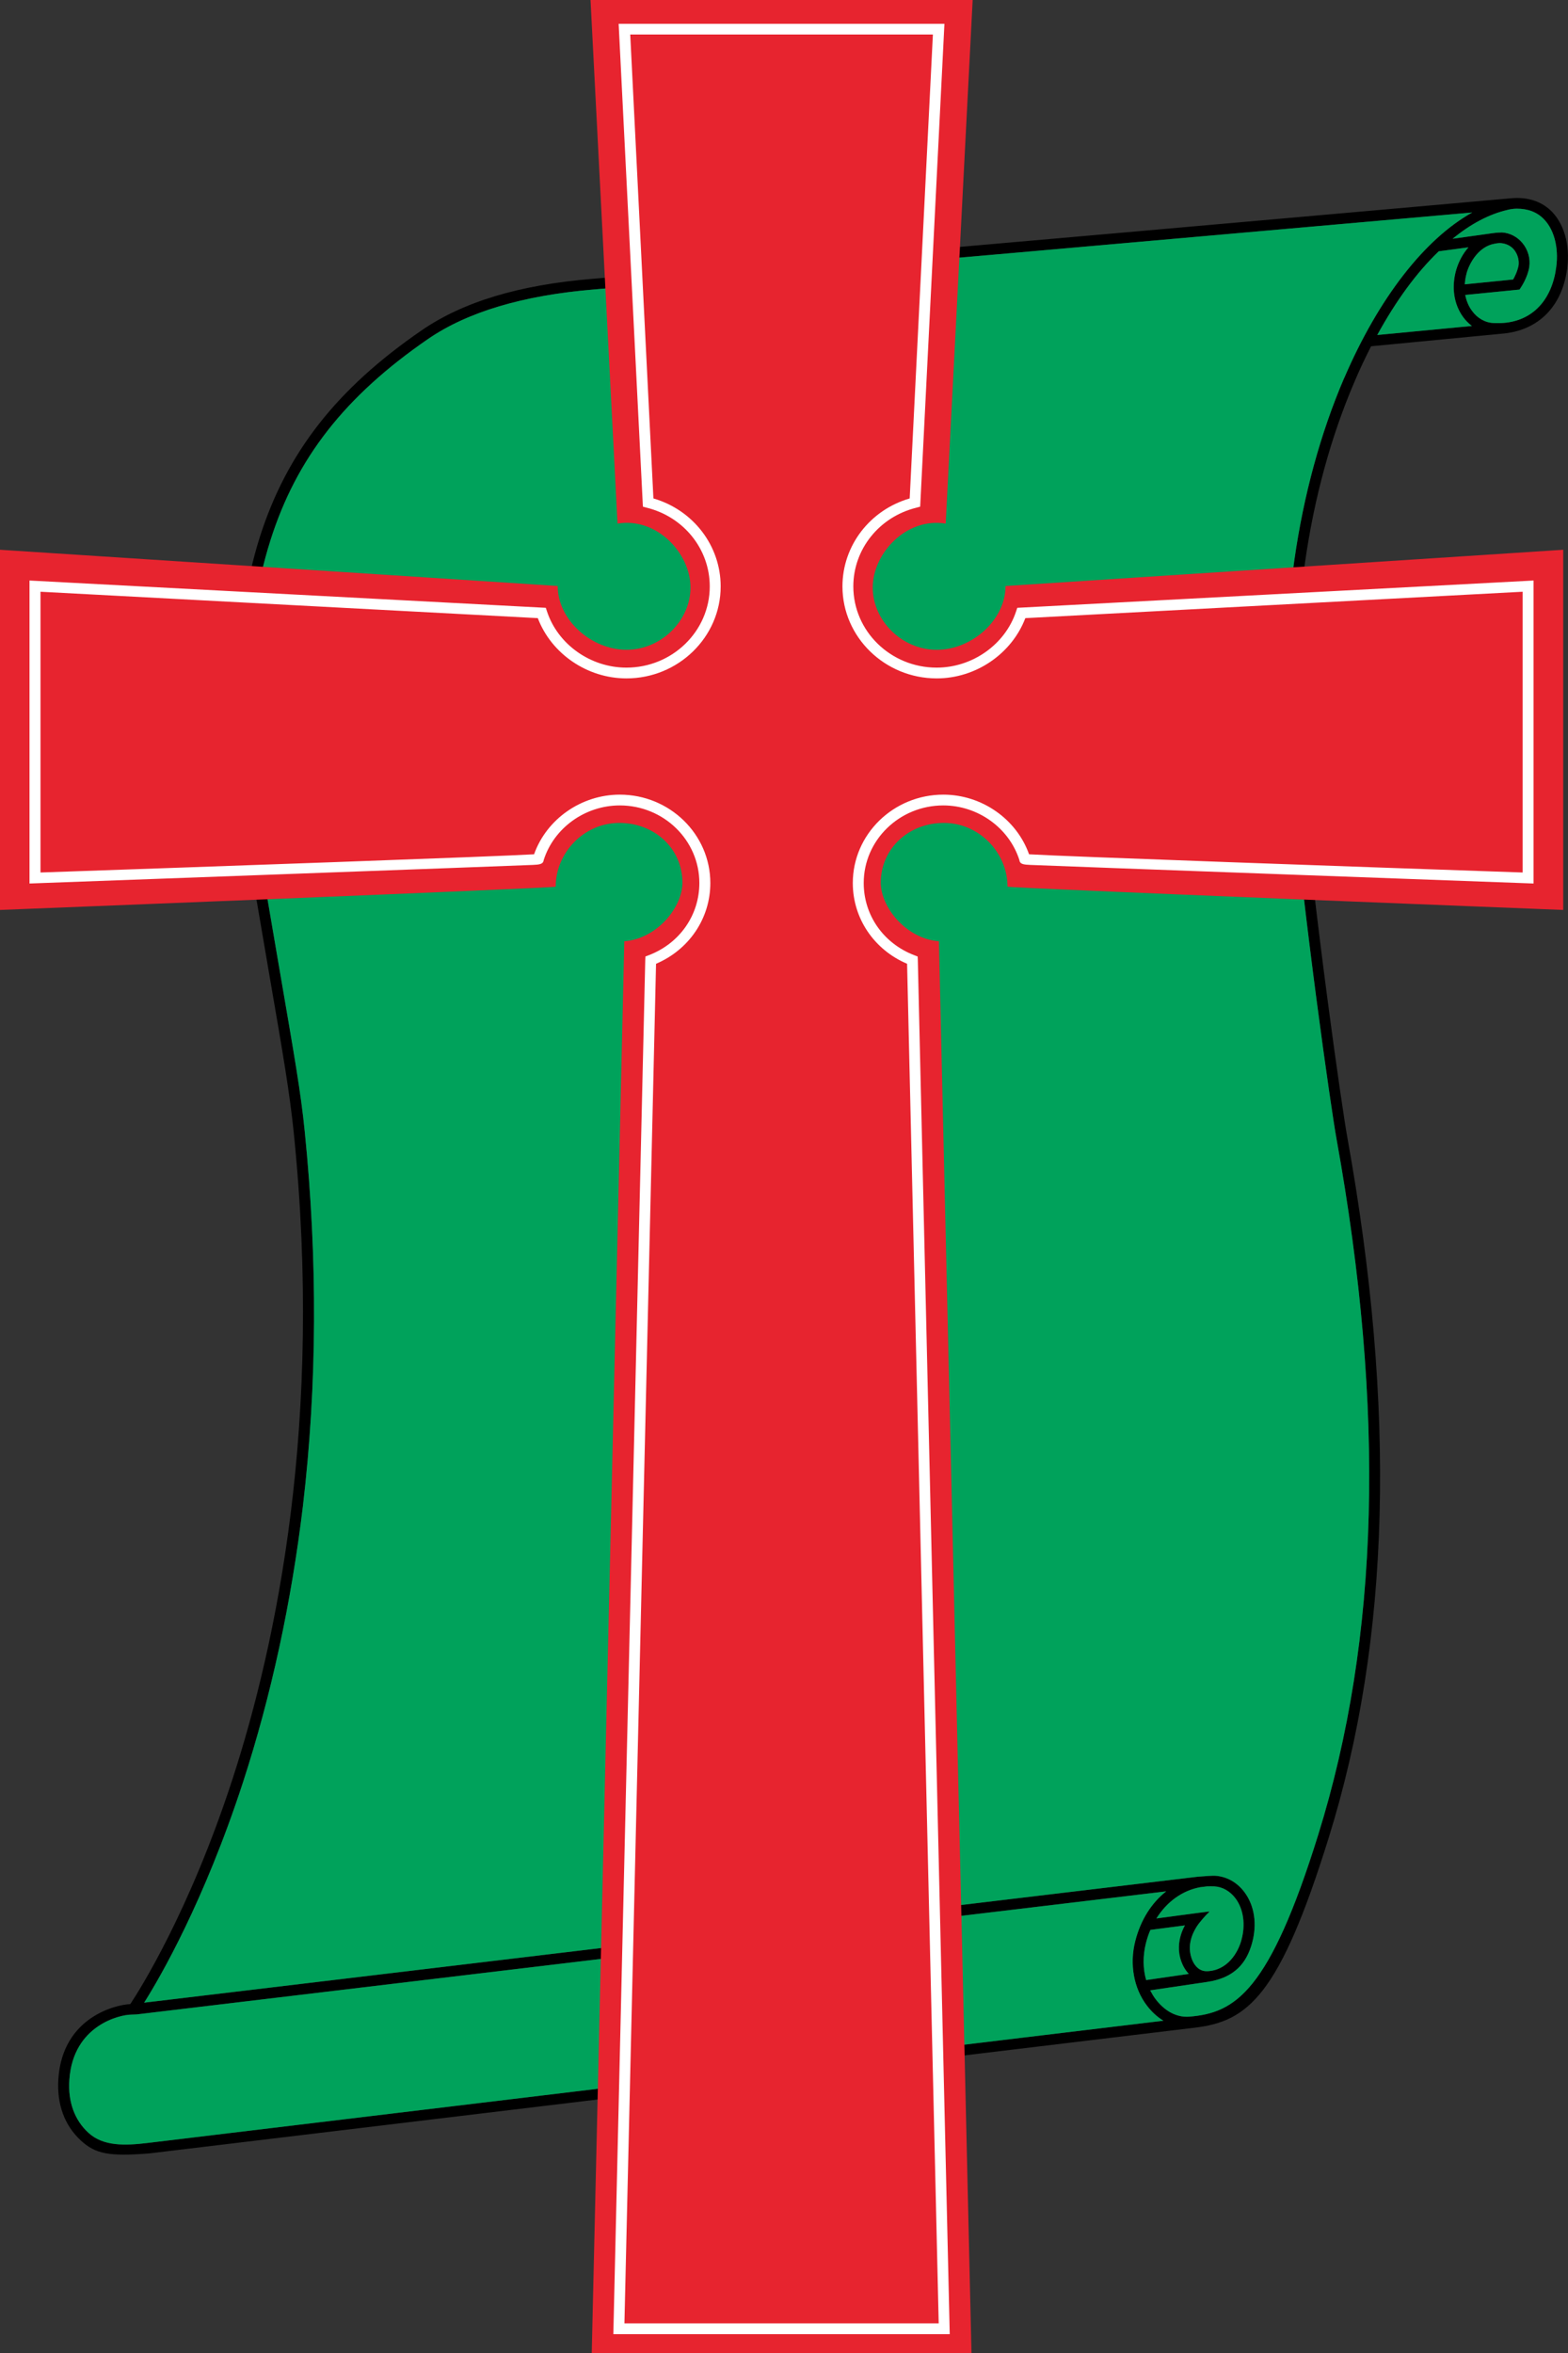 <?xml version="1.0" encoding="UTF-8"?>
<svg id="Layer_2" data-name="Layer 2" xmlns="http://www.w3.org/2000/svg" viewBox="0 0 566.93 850.39">
  <rect x="0" y="0" width="566.93" height="850.39" fill="#333333" stroke="none"/>
  <defs>
    <style>
      .cls-1 {
        fill: #fff;
      }

      .cls-2 {
        fill: #e7242f;
      }

      .cls-3 {
        fill: #00a25b;
      }
    </style>
  </defs>
  <g id="_레이어_1" data-name="레이어 1">
    <g>
      <path d="m561.27,76.66c-3.71-3.86-8.88-5.59-15.1-4.99h0c-2.59.26-258.25,22.89-331.93,29.1-26.64,2.2-46.86,8.36-61.82,18.64-30.75,21.14-48.75,44.2-58.46,74.63-10.47,33.06-10.84,74.98-1.06,132.01,1.58,9.37,2.99,17.61,4.23,24.78,5.46,31.55,7.66,44.63,9.07,58.43,10.67,104.1-6.13,184.43-22.07,233.52-15.65,48.13-33.65,76.43-37.02,81.52-5.04.19-24.49,4.57-26.01,27.04-.6,9.1,2.21,16.83,8.19,22.31,5.23,4.8,10.16,5.77,24.62,4.62,0,0,377.31-45.34,377.83-45.41,19.5-2.27,30.84-11.42,48.66-68.63,22.34-71.74,24.5-154.53,6.73-253.25-1.85-10.1-11.71-78.44-17.04-136.2-4.37-48.58,2.6-97.11,19.61-136.73,1.88-4.49,3.95-8.8,6.03-12.9l47.1-4.53c12.39-.94,21.18-8.68,23.55-21.92,1.56-8.75-.33-16.96-5.12-22.04Zm-146.98,625.73c.45-1.74.97-3.39,1.65-4.91l12.48-1.63c-1.09,1.95-2.06,4.62-2.17,7.63-.13,3.59,1.16,7.34,3.57,9.9l-15.41,2.23c-1.19-4.12-1.23-8.72-.12-13.22Zm22.11,10.01c-4.09.17-6.32-4.6-6.2-8.76.19-5.06,3.67-8.97,3.67-8.97,0,0,1.69-2.16,3.18-3.5.1-.11.44-.41-.17-.3-.68.04-18.77,2.47-18.77,2.47,3.8-6.08,9.43-10.12,15.88-11.3l2.42-.29c.87,0,1.7-.06,2.63,0,2.96.15,5.69,1.71,7.7,4.37,2.87,3.87,3.65,9.5,2.09,15.08-1.16,4.34-4.96,10.99-12.44,11.21Zm-382.95,62.07c-8.3,1-16.13,1.26-21.47-3.66-5.05-4.59-7.46-11.28-6.9-19.17,1.35-19.93,18.61-23.54,22.35-23.54.37,0,1.91-.07,1.91-.07l372.31-44.48c-5.26,4.13-9.23,10.29-11.17,17.93-2.16,8.38-.55,17.22,4.26,23.43,1.72,2.26,3.69,4.02,5.89,5.39l-367.19,44.17ZM486,136.6c-17.21,40.15-24.23,89.34-19.8,138.48,5.3,57.94,15.17,126.38,17.04,136.56,17.7,98.05,15.53,180.35-6.63,251.49-17.65,56.71-29.98,64.38-46.63,65.71-4.69.37-8.98-2.18-12.07-6.22-.8-1.02-1.45-2.16-2.05-3.29l20.54-3.03c9.97-1.45,14.33-6.85,16.31-14.09,1.88-6.83.86-13.5-2.75-18.35-2.7-3.61-6.49-5.71-10.7-5.95-1.02-.03-3.26.11-6.17.35l-380.97,45.52c5.79-9.17,21.67-36.51,35.75-79.67,10.23-31.45,17.49-65.1,21.66-99.86,5.13-43.53,5.34-89.05.65-135.36-1.39-13.91-3.7-27.01-9.14-58.64-1.24-7.24-2.63-15.41-4.24-24.8-9.6-56.42-9.32-97.8,1-130.22,9.39-29.62,26.92-52.02,56.92-72.68,14.2-9.77,34.33-15.78,59.9-17.92,63.59-5.38,262.64-23,317.68-27.83-17.16,9.57-33.81,30.83-46.28,59.82Zm34.17-45.77l10.77-1.44c-2.08,2.33-3.55,5.21-4.42,8.1-1.81,6.25-.88,12.49,2.51,17.12.91,1.25,1.98,2.29,3.14,3.2l-34.21,3.26c6.82-12.43,14.2-22.53,22.22-30.23h0Zm10.15,7.71c1.09-3.64,4.33-9.48,10.14-10.47,0,0,1.37-.31,2.38-.19,1.76.19,3.37.94,4.53,2.3,1.32,1.59,1.94,3.76,1.69,5.71-.37,2.04-1.36,4.07-1.97,5.12l-17.48,1.75c.08-1.4.33-2.8.72-4.21Zm32.13-.5c-2,11.44-9.26,18.29-19.7,18.72,0,0-1.76.03-2.57,0-3.17-.11-6.01-1.72-7.95-4.42-1.24-1.64-2.05-3.64-2.45-5.74l19.62-1.95.51-.78s2.46-3.6,3.01-7.39c.47-3.01-.47-6.3-2.52-8.72-1.89-2.23-4.51-3.58-7.34-3.75-.71,0-2.08.08-3.37.26l-14.48,2.02c6.49-5.33,13.12-8.85,19.73-10.4.52-.16,2.05-.48,3.45-.48,4.09,0,7.42,1.25,9.93,3.91,3.91,4.07,5.52,11.25,4.11,18.72Z"/>
      <path class="cls-3" d="m414.29,702.4c.45-1.74.97-3.39,1.65-4.91l12.48-1.63c-1.09,1.95-2.06,4.62-2.17,7.63-.13,3.59,1.16,7.34,3.57,9.9l-15.41,2.23c-1.19-4.12-1.23-8.72-.12-13.22Zm22.11,10.01c-4.09.17-6.32-4.6-6.2-8.76.19-5.06,3.67-8.97,3.67-8.97,0,0,1.69-2.16,3.18-3.5.1-.11.44-.41-.17-.3-.68.04-18.77,2.47-18.77,2.47,3.8-6.08,9.43-10.12,15.88-11.3l2.42-.29c.87,0,1.7-.06,2.63,0,2.96.15,5.69,1.71,7.7,4.37,2.87,3.87,3.65,9.5,2.09,15.08-1.16,4.34-4.96,10.99-12.44,11.21Zm-382.95,62.07c-8.3,1-16.13,1.26-21.47-3.66-5.05-4.59-7.46-11.28-6.9-19.17,1.35-19.93,18.61-23.54,22.35-23.54.37,0,1.91-.07,1.91-.07l372.31-44.48c-5.26,4.13-9.23,10.29-11.17,17.93-2.16,8.38-.55,17.22,4.26,23.43,1.72,2.26,3.69,4.02,5.89,5.39l-367.19,44.17ZM486,136.6c-17.21,40.15-24.23,89.34-19.8,138.48,5.3,57.94,15.17,126.38,17.04,136.56,17.7,98.05,15.53,180.35-6.63,251.49-17.65,56.71-29.98,64.38-46.63,65.71-4.69.37-8.98-2.18-12.07-6.22-.8-1.02-1.45-2.16-2.05-3.29l20.54-3.03c9.97-1.45,14.33-6.85,16.31-14.09,1.88-6.83.86-13.5-2.75-18.35-2.7-3.61-6.49-5.71-10.7-5.95-1.02-.03-3.26.11-6.17.35l-380.97,45.52c5.79-9.17,21.67-36.51,35.75-79.67,10.23-31.45,17.49-65.1,21.66-99.86,5.13-43.53,5.34-89.05.65-135.36-1.39-13.91-3.7-27.01-9.14-58.64-1.24-7.24-2.63-15.41-4.24-24.8-9.6-56.42-9.32-97.8,1-130.22,9.39-29.62,26.92-52.02,56.92-72.68,14.2-9.77,34.33-15.78,59.9-17.92,63.59-5.38,262.64-23,317.68-27.83-17.16,9.57-33.81,30.83-46.28,59.82Zm34.17-45.77l10.77-1.44c-2.08,2.33-3.55,5.21-4.42,8.1-1.81,6.25-.88,12.49,2.51,17.12.91,1.25,1.98,2.29,3.14,3.2l-34.21,3.26c6.82-12.43,14.2-22.53,22.22-30.23h0Zm10.15,7.71c1.09-3.64,4.33-9.48,10.14-10.47,0,0,1.37-.31,2.38-.19,1.76.19,3.37.94,4.53,2.3,1.32,1.59,1.94,3.76,1.69,5.71-.37,2.04-1.36,4.07-1.97,5.12l-17.48,1.75c.08-1.4.33-2.8.72-4.21Zm32.13-.5c-2,11.44-9.26,18.29-19.7,18.72,0,0-1.76.03-2.57,0-3.17-.11-6.01-1.72-7.95-4.42-1.24-1.64-2.05-3.64-2.45-5.74l19.62-1.95.51-.78s2.46-3.6,3.01-7.39c.47-3.01-.47-6.3-2.52-8.72-1.89-2.23-4.51-3.58-7.34-3.75-.71,0-2.08.08-3.37.26l-14.48,2.02c6.49-5.33,13.12-8.85,19.73-10.4.52-.16,2.05-.48,3.45-.48,4.09,0,7.42,1.25,9.93,3.91,3.91,4.07,5.52,11.25,4.11,18.72Z"/>
      <path class="cls-2" d="m351.25,850.39s-11.74-508.88-11.77-510.21c-11.85-.88-21.09-12.34-21.03-21.3.13-12.35,10.17-21.47,22.84-21.47s22.99,10.69,22.99,23.04c0,.51,200.92,8.41,200.92,8.41v-130.17l-201.64,13.1c0,12.31-12.2,23.06-24.87,23.06s-23.17-10.66-23.15-22.55c.04-12.3,12.1-25.4,26.39-23.06L351.68,0h-138.17l9.76,189.23c14.28-2.34,26.35,10.76,26.39,23.06.02,11.89-10.5,22.55-23.15,22.55s-24.87-10.75-24.87-23.06L0,198.69v130.17s200.92-7.9,200.92-8.41c0-12.35,10.31-23.04,22.99-23.04s22.71,9.12,22.84,21.47c.06,8.96-9.18,20.42-21.03,21.3-.03,1.33-11.77,510.21-11.77,510.21h137.31Z"/>
      <path class="cls-1" d="m221.76,843.59s11.53-495.32,11.54-496.65l.06-1.25,1.22-.47c11.14-4.25,18.28-14.46,18.28-26.09,0-15.51-12.92-28.04-28.76-28.04-12.55,0-23.83,8.13-27.53,19.77-.16,1.54-1.72,1.62-3.89,1.73-1.32.11-182.01,6.72-182.01,6.72v-109.5l186.67,9.86.43,1.29c3.94,11.97,15.79,20.33,28.72,20.33,16.58,0,30.13-13.13,30.13-29.36,0-13.44-9.37-25.12-22.78-28.44l-1.39-.38-8.77-174.51h117.79l-8.77,174.51-1.39.38c-13.41,3.32-22.78,15-22.78,28.44,0,16.23,13.55,29.36,30.13,29.36,12.94,0,24.78-8.36,28.72-20.33l.43-1.29,186.67-9.86v109.5s-180.69-6.61-182.01-6.72c-2.17-.11-3.73-.19-3.89-1.73-3.7-11.64-14.98-19.77-27.53-19.77-15.84,0-28.76,12.54-28.76,28.04,0,11.63,7.13,21.83,18.28,26.09l1.22.47.06,1.25c.01,1.32,11.54,496.65,11.54,496.65h-121.67Zm117.64-3.91c-.76-33.11-10.83-465.38-11.43-491.36-11.96-5.09-19.63-16.43-19.63-29.18,0-17.61,14.68-31.95,32.74-31.95,13.9,0,26.48,8.84,30.99,21.56,12.46.77,119.45,4.56,178.46,6.58v-101.47l-179.81,9.54c-4.89,12.84-17.84,21.78-32.04,21.78-18.74,0-34.08-14.91-34.08-33.24,0-14.72,9.92-27.62,24.31-31.8l8.39-167.67h-109.43l8.38,167.67c14.4,4.18,24.32,17.08,24.32,31.8,0,18.33-15.33,33.24-34.08,33.24-14.2,0-27.15-8.93-32.04-21.78l-179.81-9.54v101.47c59.01-2.03,166.01-5.81,178.46-6.58,4.51-12.72,17.09-21.56,30.99-21.56,18.06,0,32.74,14.34,32.74,31.95,0,12.75-7.67,24.09-19.63,29.18-.61,25.98-10.67,458.25-11.43,491.36h113.62Z"/>
    </g>
  </g>
</svg>